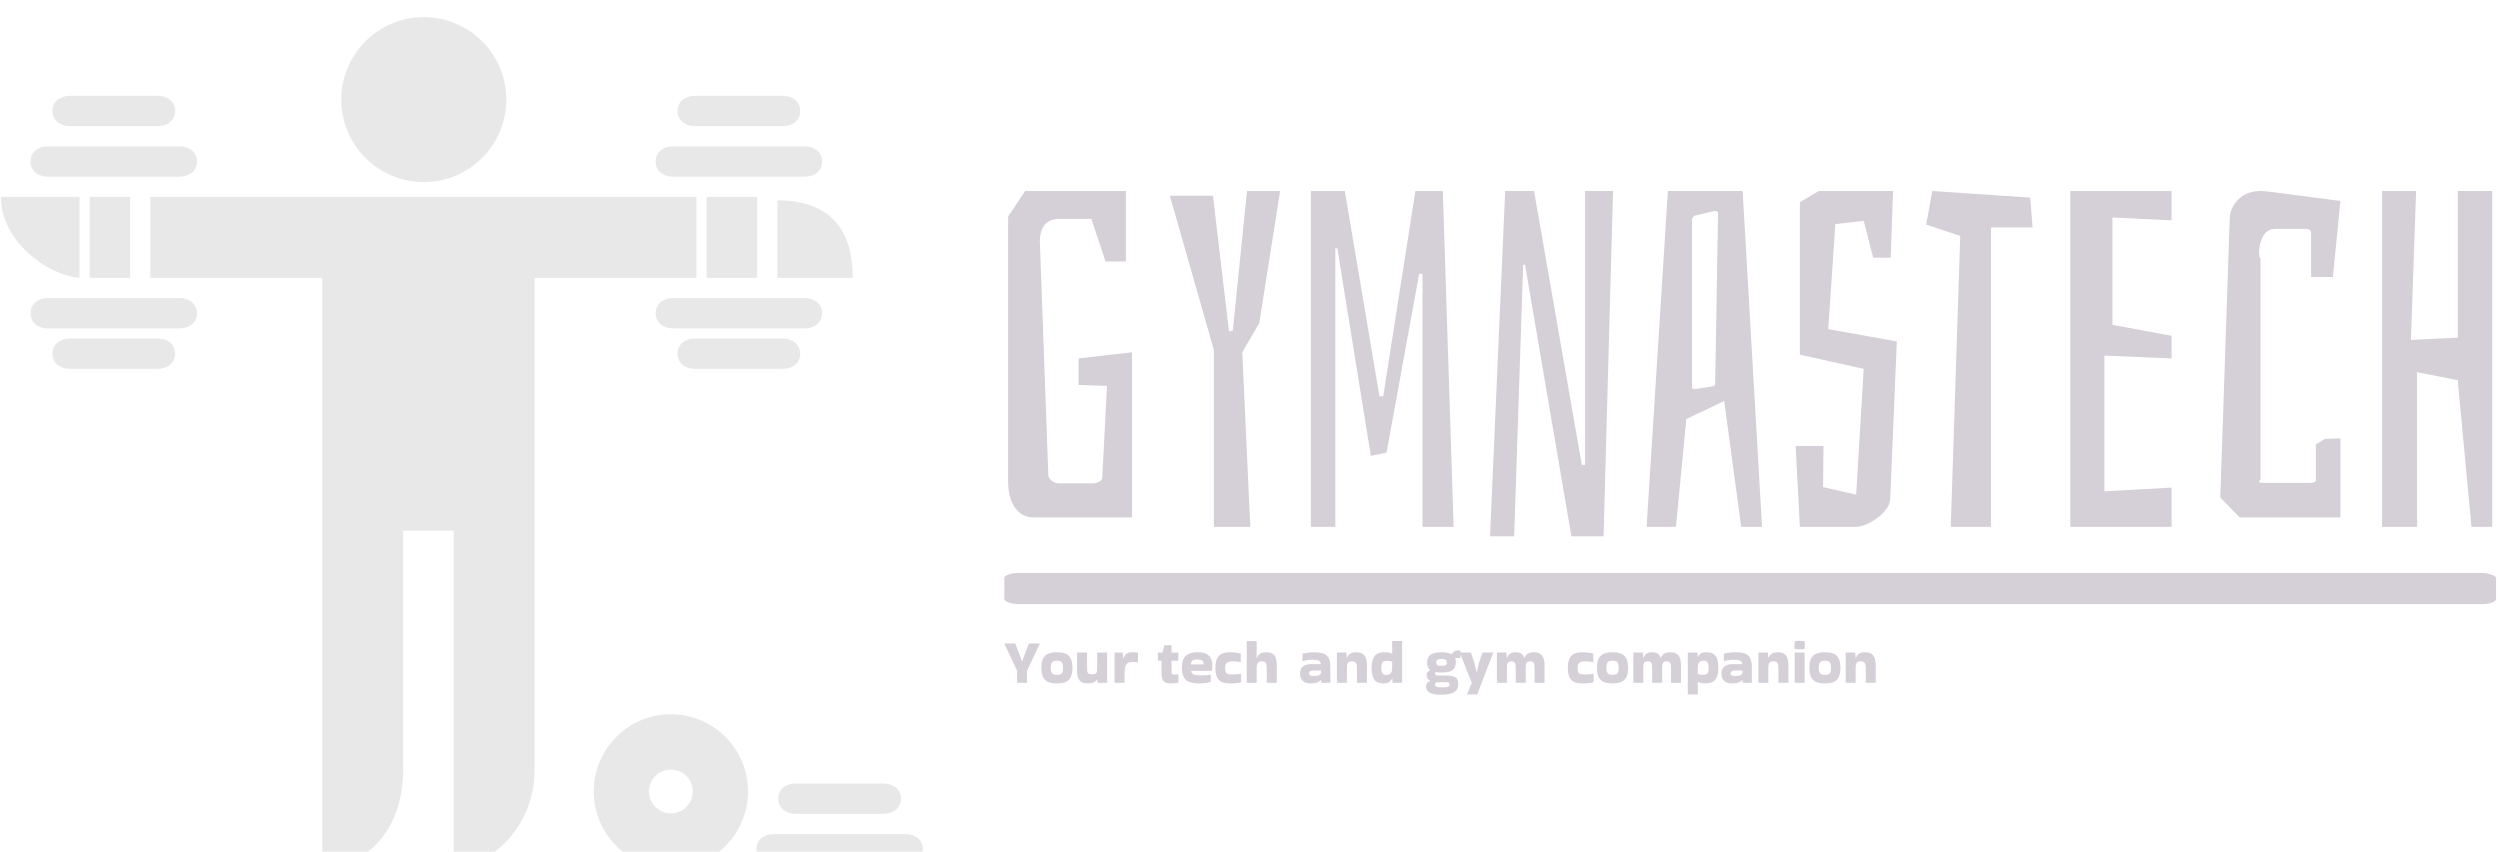 <svg xmlns="http://www.w3.org/2000/svg" version="1.1" xmlns:xlink="http://www.w3.org/1999/xlink" xmlns:svgjs="http://svgjs.dev/svgjs" width="1500" height="511" viewBox="0 0 1500 511"><g transform="matrix(1,0,0,1,-0.909,10.209)"><svg viewBox="0 0 396 135" data-background-color="#4d1d3b" preserveAspectRatio="xMidYMid meet" height="511" width="1500" xmlns="http://www.w3.org/2000/svg" xmlns:xlink="http://www.w3.org/1999/xlink"><g id="tight-bounds" transform="matrix(1,0,0,1,0.24,0.016)"><svg viewBox="0 0 395.52 134.969" height="134.969" width="395.52"><g><svg viewBox="0 0 664.873 226.884" height="134.969" width="395.52"><g transform="matrix(1,0,0,1,267.375,46.332)"><svg viewBox="0 0 397.498 134.22" height="134.22" width="397.498"><g id="textblocktransform"><svg viewBox="0 0 397.498 134.22" height="134.22" width="397.498" id="textblock"><g><rect width="397.498" height="8.298" x="0" y="101.785" fill="#d5cfd8" opacity="1" stroke-width="0" stroke="transparent" fill-opacity="1" class="rect-yte-0" data-fill-palette-color="primary" rx="1%" id="yte-0" data-palette-color="#d5cfd8"></rect></g><g transform="matrix(1,0,0,1,0.989,0)"><svg viewBox="0 0 395.52 92.011" height="92.011" width="395.52"><g transform="matrix(1,0,0,1,0,0)"><svg width="395.52" viewBox="2.5 -35.5 156.88 36.5" height="92.011" data-palette-color="#d5cfd8"><path d="M15.6-1L5.1-1Q4-1 3.25-2 2.5-3 2.5-4.85L2.5-4.85 2.5-32.8 4.3-35.5 14.95-35.5 14.95-28.05 12.8-28.05 11.3-32.55 7.95-32.55Q5.95-32.55 5.85-30.3L5.85-30.3 6.75-5.5Q6.75-5.15 7.1-4.88 7.45-4.6 7.8-4.6L7.8-4.6 11.45-4.6Q11.8-4.6 12.13-4.78 12.45-4.95 12.45-5.2L12.45-5.2 12.95-14.9 9.95-15 9.95-17.8 15.6-18.45 15.6-1ZM27.25-18.45L28.1 0 24.25 0 24.25-18.7 19.6-35 24.15-35 25.85-20.65 26.25-20.75 27.75-35.5 31.25-35.5 29.05-21.55 27.25-18.45ZM37.09 0L34.5 0 34.5-35.5 38.09-35.5 41.75-13.8 42.15-13.8 45.55-35.5 48.45-35.5 49.59 0 46.3 0 46.3-26.75 45.95-26.75 42.5-7.85 40.84-7.5 37.3-29.45 37.09-29.45 37.09 0ZM66.44-35.5L65.44 1 62.04 1 57.14-27.7 56.94-27.7 55.99 1 53.44 1 55.04-35.5 58.09-35.5 63.14-6.55 63.49-6.55 63.49-35.5 66.44-35.5ZM80.14-35.5L82.19 0 79.99 0 78.19-13.3 74.19-11.4 73.09 0 69.99 0 72.24-35.5 80.14-35.5ZM77.54-33.1Q77.54-33.4 77.24-33.4L77.24-33.4 75.09-32.9Q74.79-32.75 74.79-32.4L74.79-32.4 74.79-14.8Q74.79-14.55 75.09-14.55L75.09-14.55 76.94-14.85Q77.24-14.85 77.24-15.15L77.24-15.15 77.54-33.1ZM95.79-28.45L93.94-28.45 92.94-32.35 89.94-32 89.19-20.9 96.44-19.6 95.74-3Q95.74-2 94.44-1 93.14 0 92.04 0L92.04 0 86.19 0 85.74-8.55 88.69-8.55 88.64-4.2 92.14-3.4 92.94-16.7 86.19-18.2 86.19-34.3 88.19-35.5 96.04-35.5 95.79-28.45ZM100.19-35.5L110.54-34.8 110.79-31.65 106.39-31.65 106.39 0 102.14 0 103.14-30.75 99.54-31.95 100.19-35.5ZM125.48-4.15L125.48 0 114.78 0 114.78-35.5 125.48-35.5 125.48-32.4 119.23-32.7 119.23-21.35 125.48-20.2 125.48-17.8 118.38-18.1 118.38-3.75 125.48-4.15ZM143.33-9.35L143.33-1 132.68-1 130.63-3.1 131.63-32.65Q131.68-33.75 132.56-34.63 133.43-35.5 134.98-35.5L134.98-35.5 135.63-35.45 143.33-34.45 142.53-26.4 140.23-26.4 140.23-31.05Q140.23-31.5 139.63-31.5L139.63-31.5 136.53-31.5Q135.58-31.5 135.16-30.73 134.73-29.95 134.73-29L134.73-29Q134.73-28.45 134.88-28.35L134.88-28.35 134.88-4.95Q134.73-4.9 134.73-4.8L134.73-4.8Q134.73-4.65 135.18-4.65L135.18-4.65 140.13-4.65Q140.73-4.65 140.73-4.95L140.73-4.95 140.73-8.7 141.68-9.3 143.33-9.35ZM157.18 0L155.73-15.5 151.43-16.35 151.43 0 147.73 0 147.73-35.5 151.33-35.5 150.78-19.75 155.73-20 155.73-35.5 159.38-35.5 159.38 0 157.18 0Z" opacity="1" transform="matrix(1,0,0,1,0,0)" fill="#d5cfd8" class="wordmark-text-0" data-fill-palette-color="primary" id="text-0"></path></svg></g></svg></g><g transform="matrix(1,0,0,1,0,119.858)"><svg viewBox="0 0 232.21 14.362" height="14.362" width="232.21"><g transform="matrix(1,0,0,1,0,0)"><svg width="232.21" viewBox="0 -34.25 700.83 43.35" height="14.362" data-palette-color="#d5cfd8"><path d="M18.25-0.45L10.25-0.45 10.25-10.25 0-31.95 0-32.1 8.75-32.1Q10.3-28.05 11.23-25.63 12.15-23.2 12.68-21.83 13.2-20.45 13.5-19.6 13.8-18.75 14.15-17.8L14.15-17.8 14.35-17.8Q14.7-18.75 15-19.6 15.3-20.45 15.83-21.83 16.35-23.2 17.28-25.63 18.2-28.05 19.75-32.1L19.75-32.1 28.5-32.1 28.5-31.95 18.25-10.25 18.25-0.45ZM29.75-12.45L29.75-12.45Q29.75-19.15 32.6-22.1 35.45-25.05 42.25-25.05L42.25-25.05Q46.8-25.05 49.55-23.75 52.3-22.45 53.52-19.68 54.75-16.9 54.75-12.45L54.75-12.45Q54.75-8.05 53.52-5.3 52.3-2.55 49.55-1.28 46.8 0 42.25 0L42.25 0Q35.45 0 32.6-2.93 29.75-5.85 29.75-12.45ZM42.25-6.85L42.25-6.85Q45.15-6.85 46.17-8.13 47.2-9.4 47.2-12.6L47.2-12.6Q47.2-15.65 46.17-16.98 45.15-18.3 42.25-18.3L42.25-18.3Q39.45-18.3 38.37-16.98 37.3-15.65 37.3-12.6L37.3-12.6Q37.3-9.4 38.37-8.13 39.45-6.85 42.25-6.85ZM67 0L67 0Q62.4 0 60.45-2.45 58.5-4.9 58.5-9.45L58.5-9.45 58.5-24.8 66.5-24.8 66.55-11.4Q66.55-9.15 67.34-8.22 68.15-7.3 70.59-7.3L70.59-7.3Q72.95-7.3 73.77-8.13 74.59-8.95 74.65-10.95L74.65-10.95 74.65-24.8 82.65-24.8 82.65-0.45 75.05-0.45 74.65-3.2 74.5-3.2Q73.84-1.75 71.84-0.88 69.84 0 67 0ZM96.74-9.25L96.64-0.45 88.64-0.45 88.64-24.8 95.14-24.8 95.79-19.8 95.94-19.8Q96.39-22.6 98.09-23.83 99.79-25.05 103.14-25.05L103.14-25.05Q104.49-25.05 105.59-24.93 106.69-24.8 107.44-24.7L107.44-24.7 107.44-16.9 107.34-16.8Q106.54-17 105.52-17.15 104.49-17.3 103.19-17.3L103.19-17.3Q101.34-17.3 99.87-16.7 98.39-16.1 97.57-14.38 96.74-12.65 96.74-9.25L96.74-9.25 96.74-9.25ZM126.44-7.75L126.44-7.75 126.44-18.25 123.44-18.25 123.44-24.75 127.19-24.75 128.69-30.7 134.44-30.7 134.44-24.75 139.89-24.75 139.89-18.25 134.44-18.25 134.44-9.5Q134.44-8.1 134.79-7.58 135.14-7.05 136.39-7.05L136.39-7.05Q137.19-7.05 138.09-7.13 138.99-7.2 139.89-7.3L139.89-7.3 140.04-7.2 140.04-0.7Q137.64 0 133.69 0L133.69 0Q129.74 0 128.09-1.8 126.44-3.6 126.44-7.75ZM165.99-6.8L165.99-1.25Q164.59-0.75 162.11-0.38 159.64 0 156.24 0L156.24 0Q151.94 0 148.91-1.13 145.89-2.25 144.34-4.98 142.79-7.7 142.79-12.55L142.79-12.55Q142.79-19.15 145.81-22.1 148.84-25.05 155.19-25.05L155.19-25.05Q159.74-25.05 162.36-23.75 164.99-22.45 166.11-20.08 167.24-17.7 167.24-14.45L167.24-14.45Q167.24-13.5 167.16-12.4 167.09-11.3 166.89-10.25L166.89-10.25 166.69-10.05 150.24-10.05Q150.59-7.85 152.31-7.15 154.04-6.45 157.94-6.45L157.94-6.45Q160.54-6.45 162.26-6.58 163.99-6.7 165.79-6.95L165.79-6.95 165.99-6.8ZM150.09-15.3L160.29-15.3Q160.29-16.5 159.91-17.38 159.54-18.25 158.44-18.73 157.34-19.2 155.19-19.2L155.19-19.2Q152.04-19.2 151.06-18.13 150.09-17.05 150.09-15.3L150.09-15.3ZM190.23-7.65L190.43-7.5 190.43-1Q189.18-0.5 186.73-0.25 184.28 0 181.53 0L181.53 0Q177.58 0 174.96-1.1 172.33-2.2 171.06-4.9 169.78-7.6 169.73-12.4L169.73-12.4Q169.73-17.35 171.11-20.1 172.48-22.85 175.13-23.95 177.78-25.05 181.48-25.05L181.48-25.05Q183.68-25.05 186.13-24.75 188.58-24.45 190.13-23.95L190.13-23.95 190.18-17.25 190.03-17.15Q188.53-17.45 186.83-17.6 185.13-17.75 183.48-17.75L183.48-17.75Q180.13-17.75 178.83-16.5 177.53-15.25 177.53-12.3L177.53-12.3Q177.53-10.05 178.08-8.95 178.63-7.85 179.93-7.5 181.23-7.15 183.48-7.15L183.48-7.15Q185.23-7.15 186.83-7.3 188.43-7.45 190.23-7.65L190.23-7.65ZM202.93-12.95L202.93-0.45 194.93-0.45 194.93-34.05 202.93-34.05 202.93-20.35 203.08-20.35Q203.78-22.6 205.66-23.83 207.53-25.05 210.58-25.05L210.58-25.05Q213.48-25.05 215.36-24.1 217.23-23.15 218.16-20.78 219.08-18.4 219.08-14.1L219.08-14.1 219.08-0.45 211.08-0.45 211.03-12.55Q211.03-15.35 210.18-16.55 209.33-17.75 206.98-17.75L206.98-17.75Q204.88-17.75 203.93-16.65 202.98-15.55 202.93-12.95L202.93-12.95ZM248.78-25.05L248.78-25.05Q253.58-25.05 256.52-24.05 259.48-23.05 260.85-20.38 262.23-17.7 262.23-12.65L262.23-12.65 262.23-0.45 254.97-0.45 254.72-2.75 254.58-2.75Q253.63-1.5 251.63-0.75 249.63 0 246.43 0L246.43 0Q237.78 0 237.78-8.1L237.78-8.1Q237.78-11.55 240.05-13.53 242.33-15.5 247.22-15.5L247.22-15.5 254.63-15.5Q254.28-17.6 252.83-18.32 251.38-19.05 247.88-19.05L247.88-19.05Q245.68-19.05 243.55-18.73 241.43-18.4 239.83-18L239.83-18 239.68-18.1 239.72-23.9Q240.72-24.2 242.28-24.48 243.83-24.75 245.55-24.9 247.28-25.05 248.78-25.05ZM248.47-5.9L248.47-5.9Q251.58-5.9 253.13-6.68 254.68-7.45 254.72-9.15L254.72-9.15 254.72-10.4 249.08-10.4Q246.88-10.4 246-9.78 245.13-9.15 245.13-8.1L245.13-8.1Q245.13-6.85 246.03-6.38 246.93-5.9 248.47-5.9ZM275.47-13L275.47-0.45 267.47-0.45 267.47-24.8 275.07-24.8 275.47-20.35 275.62-20.35Q276.32-22.6 278.12-23.83 279.92-25.05 283.12-25.05L283.12-25.05Q287.47-25.05 289.55-22.6 291.62-20.15 291.62-14.1L291.62-14.1 291.62-0.45 283.62-0.45 283.57-12.55Q283.57-15.35 282.72-16.55 281.87-17.75 279.52-17.75L279.52-17.75Q277.32-17.75 276.42-16.68 275.52-15.6 275.47-13L275.47-13ZM319.92-0.45L312.32-0.45 312.02-4 311.82-4Q310.97-2 309.39-1 307.82 0 304.82 0L304.82 0Q299.97 0 297.72-2.83 295.47-5.65 295.37-11.35L295.37-11.35Q295.32-16.45 296.42-19.45 297.52-22.45 299.87-23.75 302.22-25.05 305.87-25.05L305.87-25.05Q307.77-25.05 309.32-24.73 310.87-24.4 311.82-23.85L311.82-23.85 311.92-23.9 311.92-34.1 319.92-34.1 319.92-0.45ZM307.42-6.8L307.42-6.8Q309.42-6.8 310.67-8.05 311.92-9.3 311.92-12.2L311.92-12.2 311.92-17.45Q310.07-18.2 307.57-18.2L307.57-18.2Q305.22-18.2 304.19-17.07 303.17-15.95 303.17-12.55L303.17-12.55Q303.17-9.65 304-8.22 304.82-6.8 307.42-6.8ZM342.72-1.95L342.72-2.1Q341.06-2.8 340.31-3.9 339.56-5 339.56-6.55L339.56-6.55Q339.56-7.95 340.34-9 341.12-10.05 342.42-10.65L342.42-10.65 342.42-10.8Q341.17-11.8 340.59-13.33 340.02-14.85 340.02-16.85L340.02-16.85Q340.02-20.85 342.62-22.95 345.22-25.05 351.62-25.05L351.62-25.05Q356.87-25.05 359.62-23.55L359.62-23.55 359.87-23.55Q360.67-24.85 361.92-25.7 363.17-26.55 364.97-26.55L364.97-26.55Q365.52-26.55 365.97-26.53 366.42-26.5 366.81-26.45L366.81-26.45 366.81-20.3Q365.87-20.5 364.56-20.5L364.56-20.5Q363.52-20.5 362.56-20.3L362.56-20.3Q363.12-18.85 363.12-16.85L363.12-16.85Q363.12-12.55 360.52-10.65 357.92-8.75 351.62-8.75L351.62-8.75Q350.17-8.75 348.92-8.85 347.67-8.95 346.62-9.15L346.62-9.15Q346.42-8.75 346.42-8.2L346.42-8.2Q346.42-7.4 346.94-6.88 347.47-6.35 348.77-6.35L348.77-6.35 355.97-6.35Q360.56-6.35 362.84-4.9 365.12-3.45 365.12 0.7L365.12 0.7Q365.12 4.8 361.92 6.95 358.72 9.1 351.12 9.1L351.12 9.1Q344.87 9.1 342.02 7.43 339.17 5.75 339.17 2.55L339.17 2.55Q339.17 0.8 340.12-0.38 341.06-1.55 342.72-1.95L342.72-1.95ZM351.62-14.1L351.62-14.1Q353.97-14.1 354.92-14.68 355.87-15.25 355.87-16.75L355.87-16.75Q355.87-18.25 354.92-18.95 353.97-19.65 351.62-19.65L351.62-19.65Q349.22-19.65 348.27-18.95 347.31-18.25 347.31-16.75L347.31-16.75Q347.31-15.25 348.27-14.68 349.22-14.1 351.62-14.1ZM352.06 3.2L352.06 3.2Q354.72 3.2 355.97 2.95 357.22 2.7 357.62 2.2 358.02 1.7 358.02 0.95L358.02 0.95Q358.02 0.1 357.52-0.43 357.02-0.95 356.02-0.95L356.02-0.95 348.37-0.95Q347.37-0.95 346.87-0.43 346.37 0.1 346.37 0.95L346.37 0.95Q346.37 1.7 346.79 2.2 347.22 2.7 348.44 2.95 349.67 3.2 352.06 3.2ZM372.11 8.85L372.11 8.75 375.96-0.4 366.31-24.7 366.31-24.8 375.26-24.8Q376.66-20.85 377.89-16.85 379.11-12.85 379.86-8.65L379.86-8.65 379.96-8.65Q380.71-12.8 381.89-16.8 383.06-20.8 384.56-24.8L384.56-24.8 393.16-24.8 393.16-24.65 380.31 8.85 372.11 8.85ZM426.41-25.05L426.41-25.05Q430.11-25.05 432.29-22.6 434.46-20.15 434.46-14.1L434.46-14.1 434.46-0.45 426.46-0.45 426.41-13.1Q426.41-15.55 425.69-16.65 424.96-17.75 422.86-17.75L422.86-17.75Q420.76-17.75 420.04-16.65 419.31-15.55 419.31-13.1L419.31-13.1 419.31-0.45 411.31-0.45 411.26-13.1Q411.26-15.55 410.54-16.65 409.81-17.75 407.71-17.75L407.71-17.75Q405.61-17.75 404.89-16.65 404.16-15.55 404.16-13.1L404.16-13.1 404.16-0.45 396.16-0.45 396.16-24.8 403.76-24.8 404.16-20.35 404.31-20.35Q404.96-22.55 406.59-23.8 408.21-25.05 411.21-25.05L411.21-25.05Q414.21-25.05 415.94-23.8 417.66-22.55 418.16-20.35L418.16-20.35 418.31-20.35Q418.96-22.6 420.84-23.83 422.71-25.05 426.41-25.05ZM473.71-7.65L473.91-7.5 473.91-1Q472.66-0.5 470.21-0.25 467.76 0 465.01 0L465.01 0Q461.06 0 458.43-1.1 455.81-2.2 454.53-4.9 453.26-7.6 453.21-12.4L453.21-12.4Q453.21-17.35 454.58-20.1 455.96-22.85 458.61-23.95 461.26-25.05 464.96-25.05L464.96-25.05Q467.16-25.05 469.61-24.75 472.06-24.45 473.61-23.95L473.61-23.95 473.66-17.25 473.51-17.15Q472.01-17.45 470.31-17.6 468.61-17.75 466.96-17.75L466.96-17.75Q463.61-17.75 462.31-16.5 461.01-15.25 461.01-12.3L461.01-12.3Q461.01-10.05 461.56-8.95 462.11-7.85 463.41-7.5 464.71-7.15 466.96-7.15L466.96-7.15Q468.71-7.15 470.31-7.3 471.91-7.45 473.71-7.65L473.71-7.65ZM476.65-12.45L476.65-12.45Q476.65-19.15 479.5-22.1 482.35-25.05 489.15-25.05L489.15-25.05Q493.7-25.05 496.45-23.75 499.2-22.45 500.43-19.68 501.65-16.9 501.65-12.45L501.65-12.45Q501.65-8.05 500.43-5.3 499.2-2.55 496.45-1.28 493.7 0 489.15 0L489.15 0Q482.35 0 479.5-2.93 476.65-5.85 476.65-12.45ZM489.15-6.85L489.15-6.85Q492.05-6.85 493.08-8.13 494.1-9.4 494.1-12.6L494.1-12.6Q494.1-15.65 493.08-16.98 492.05-18.3 489.15-18.3L489.15-18.3Q486.35-18.3 485.28-16.98 484.2-15.65 484.2-12.6L484.2-12.6Q484.2-9.4 485.28-8.13 486.35-6.85 489.15-6.85ZM536.15-25.05L536.15-25.05Q539.85-25.05 542.03-22.6 544.2-20.15 544.2-14.1L544.2-14.1 544.2-0.45 536.2-0.45 536.15-13.1Q536.15-15.55 535.43-16.65 534.7-17.75 532.6-17.75L532.6-17.75Q530.5-17.75 529.78-16.65 529.05-15.55 529.05-13.1L529.05-13.1 529.05-0.45 521.05-0.45 521-13.1Q521-15.55 520.28-16.65 519.55-17.75 517.45-17.75L517.45-17.75Q515.35-17.75 514.63-16.65 513.9-15.55 513.9-13.1L513.9-13.1 513.9-0.45 505.9-0.45 505.9-24.8 513.5-24.8 513.9-20.35 514.05-20.35Q514.7-22.55 516.33-23.8 517.95-25.05 520.95-25.05L520.95-25.05Q523.95-25.05 525.68-23.8 527.4-22.55 527.9-20.35L527.9-20.35 528.05-20.35Q528.7-22.6 530.58-23.83 532.45-25.05 536.15-25.05ZM557.7-1.15L557.7 8.85 549.7 8.85 549.7-24.8 557.3-24.8 557.7-21.35 557.7-21.05 557.8-21.05Q558.65-23.1 560.22-24.08 561.8-25.05 564.8-25.05L564.8-25.05Q569.65-25.05 571.92-22.23 574.2-19.4 574.25-13.7L574.25-13.7Q574.35-8.65 573.22-5.63 572.1-2.6 569.75-1.3 567.4 0 563.75 0L563.75 0Q561.85 0 560.32-0.35 558.8-0.7 557.8-1.2L557.8-1.2 557.7-1.15ZM562.2-18.25L562.2-18.25Q560.2-18.25 558.95-17.03 557.7-15.8 557.7-12.85L557.7-12.85 557.7-7.6Q559.55-6.85 562.05-6.85L562.05-6.85Q564.4-6.85 565.42-7.98 566.45-9.1 566.45-12.5L566.45-12.5Q566.45-15.45 565.65-16.85 564.85-18.25 562.2-18.25ZM587.74-25.05L587.74-25.05Q592.54-25.05 595.49-24.05 598.44-23.05 599.82-20.38 601.19-17.7 601.19-12.65L601.19-12.65 601.19-0.45 593.94-0.45 593.69-2.75 593.54-2.75Q592.59-1.5 590.59-0.75 588.59 0 585.39 0L585.39 0Q576.74 0 576.74-8.1L576.74-8.1Q576.74-11.55 579.02-13.53 581.29-15.5 586.19-15.5L586.19-15.5 593.59-15.5Q593.24-17.6 591.79-18.32 590.34-19.05 586.84-19.05L586.84-19.05Q584.64-19.05 582.52-18.73 580.39-18.4 578.79-18L578.79-18 578.64-18.1 578.69-23.9Q579.69-24.2 581.24-24.48 582.79-24.75 584.52-24.9 586.24-25.05 587.74-25.05ZM587.44-5.9L587.44-5.9Q590.54-5.9 592.09-6.68 593.64-7.45 593.69-9.15L593.69-9.15 593.69-10.4 588.04-10.4Q585.84-10.4 584.97-9.78 584.09-9.15 584.09-8.1L584.09-8.1Q584.09-6.85 584.99-6.38 585.89-5.9 587.44-5.9ZM614.44-13L614.44-0.45 606.44-0.45 606.44-24.8 614.04-24.8 614.44-20.35 614.59-20.35Q615.29-22.6 617.09-23.83 618.89-25.05 622.09-25.05L622.09-25.05Q626.44-25.05 628.52-22.6 630.59-20.15 630.59-14.1L630.59-14.1 630.59-0.45 622.59-0.45 622.54-12.55Q622.54-15.35 621.69-16.55 620.84-17.75 618.49-17.75L618.49-17.75Q616.29-17.75 615.39-16.68 614.49-15.6 614.44-13L614.44-13ZM643.64-33.85L643.64-33.85Q643.79-32.05 643.79-30.85L643.79-30.85Q643.79-30.15 643.76-29.43 643.74-28.7 643.64-27.8L643.64-27.8Q642.59-27.6 641.59-27.5 640.59-27.4 639.59-27.4L639.59-27.4Q638.64-27.4 637.66-27.5 636.69-27.6 635.69-27.8L635.69-27.8Q635.59-28.65 635.54-29.38 635.49-30.1 635.49-30.8L635.49-30.8Q635.49-31.45 635.54-32.2 635.59-32.95 635.69-33.85L635.69-33.85Q636.69-34.1 637.71-34.18 638.74-34.25 639.74-34.25L639.74-34.25Q640.69-34.25 641.66-34.18 642.64-34.1 643.64-33.85ZM643.64-24.8L643.64-0.45 635.64-0.45 635.64-24.8 643.64-24.8ZM647.44-12.45L647.44-12.45Q647.44-19.15 650.29-22.1 653.14-25.05 659.94-25.05L659.94-25.05Q664.49-25.05 667.24-23.75 669.99-22.45 671.21-19.68 672.44-16.9 672.44-12.45L672.44-12.45Q672.44-8.05 671.21-5.3 669.99-2.55 667.24-1.28 664.49 0 659.94 0L659.94 0Q653.14 0 650.29-2.93 647.44-5.85 647.44-12.45ZM659.94-6.85L659.94-6.85Q662.84-6.85 663.86-8.13 664.89-9.4 664.89-12.6L664.89-12.6Q664.89-15.65 663.86-16.98 662.84-18.3 659.94-18.3L659.94-18.3Q657.14-18.3 656.06-16.98 654.99-15.65 654.99-12.6L654.99-12.6Q654.99-9.4 656.06-8.13 657.14-6.85 659.94-6.85ZM684.68-13L684.68-0.45 676.68-0.45 676.68-24.8 684.28-24.8 684.68-20.35 684.83-20.35Q685.53-22.6 687.33-23.83 689.13-25.05 692.33-25.05L692.33-25.05Q696.68-25.05 698.76-22.6 700.83-20.15 700.83-14.1L700.83-14.1 700.83-0.45 692.83-0.45 692.78-12.55Q692.78-15.35 691.93-16.55 691.08-17.75 688.73-17.75L688.73-17.75Q686.53-17.75 685.63-16.68 684.73-15.6 684.68-13L684.68-13Z" opacity="1" transform="matrix(1,0,0,1,0,0)" fill="#d5cfd8" class="slogan-text-1" data-fill-palette-color="secondary" id="text-1"></path></svg></g></svg></g></svg></g></svg></g><g><svg viewBox="0 0 245.654 226.884" height="226.884" width="245.654"><g><svg xmlns="http://www.w3.org/2000/svg" xmlns:xlink="http://www.w3.org/1999/xlink" version="1.0" x="0" y="0" viewBox="4.225 10.22 91.157 84.192" enable-background="new 0 0 100 100" xml:space="preserve" height="226.884" width="245.654" class="icon-icon-0" data-fill-palette-color="accent" id="icon-0"><path d="M46.041 26.532A8.155 8.155 0 0 0 54.198 18.375 8.16 8.16 0 0 0 46.04 10.22 8.16 8.16 0 0 0 37.885 18.375 8.155 8.155 0 0 0 46.04 26.532" fill="#e8e8e8" data-fill-palette-color="accent"></path><path d="M70.7 26H83.69C84.649 26 85.424 25.457 85.424 24.5 85.423 23.542 84.648 23 83.69 23H70.7C69.743 23 68.968 23.542 68.968 24.5 68.968 25.457 69.743 26 70.7 26" fill="#e8e8e8" data-fill-palette-color="accent"></path><path d="M72.865 21H81.525C82.484 21 83.259 20.457 83.259 19.5S82.483 18 81.526 18H72.865C71.908 18 71.133 18.543 71.133 19.5S71.908 21 72.865 21" fill="#e8e8e8" data-fill-palette-color="accent"></path><path d="M68.968 39.5C68.968 40.457 69.743 41 70.7 41H83.69C84.649 41 85.424 40.457 85.424 39.5S84.648 38 83.69 38H70.7C69.743 38 68.968 38.543 68.968 39.5" fill="#e8e8e8" data-fill-palette-color="accent"></path><path d="M72.865 45H81.525C82.484 45 83.259 44.457 83.259 43.5S82.483 42 81.526 42H72.865C71.908 42 71.133 42.543 71.133 43.5S71.908 45 72.865 45" fill="#e8e8e8" data-fill-palette-color="accent"></path><rect x="74" y="28" width="5" height="8" fill="#e8e8e8" data-fill-palette-color="accent"></rect><path d="M93.65 91H80.66C79.701 91 78.926 91.543 78.926 92.5S79.702 94 80.66 94H93.65C94.608 94 95.382 93.457 95.382 92.5S94.608 91 93.65 91" fill="#e8e8e8" data-fill-palette-color="accent"></path><path d="M81.092 87.5C81.092 88.457 81.867 89 82.824 89H91.485C92.443 89 93.217 88.457 93.217 87.5S92.443 86 91.485 86H82.825C81.866 86 81.091 86.543 81.091 87.5" fill="#e8e8e8" data-fill-palette-color="accent"></path><path d="M8.889 26H21.879C22.838 26 23.613 25.457 23.613 24.5 23.612 23.542 22.837 23 21.88 23H8.889C7.93 23 7.157 23.542 7.157 24.5 7.157 25.457 7.93 26 8.889 26" fill="#e8e8e8" data-fill-palette-color="accent"></path><path d="M11.054 21H19.714C20.672 21 21.447 20.457 21.447 19.5S20.672 18 19.714 18H11.054C10.096 18 9.322 18.543 9.322 19.5S10.096 21 11.054 21" fill="#e8e8e8" data-fill-palette-color="accent"></path><path d="M21.88 38H8.889C7.93 38 7.157 38.543 7.157 39.5S7.93 41 8.889 41H21.879C22.838 41 23.613 40.457 23.613 39.5S22.837 38 21.88 38" fill="#e8e8e8" data-fill-palette-color="accent"></path><path d="M19.714 42H11.054C10.096 42 9.322 42.543 9.322 43.5S10.096 45 11.054 45H19.714C20.672 45 21.447 44.457 21.447 43.5S20.672 42 19.714 42" fill="#e8e8e8" data-fill-palette-color="accent"></path><rect x="13" y="28" width="4" height="8" fill="#e8e8e8" data-fill-palette-color="accent"></rect><path d="M81 36H88.454C88.454 31 86 28.338 81 28.338z" fill="#e8e8e8" data-fill-palette-color="accent"></path><path d="M12 28H4.225C4.225 32.32 8.759 35.744 12 35.995z" fill="#e8e8e8" data-fill-palette-color="accent"></path><path d="M73 36V28H19V36H36V94.185C41 94.185 44 89.936 44 84.696V61H49V94.185C53 94.185 57 89.936 57 84.696V36z" fill="#e8e8e8" data-fill-palette-color="accent"></path><path d="M70.47 79.155C66.26 79.155 62.845 82.572 62.845 86.787A7.625 7.625 0 0 0 70.47 94.412 7.627 7.627 0 0 0 78.102 86.787 7.63 7.63 0 0 0 70.47 79.155M70.47 88.952A2.167 2.167 0 0 1 68.305 86.787C68.305 85.589 69.272 84.622 70.47 84.622S72.635 85.589 72.635 86.787C72.635 87.977 71.667 88.952 70.47 88.952" fill="#e8e8e8" data-fill-palette-color="accent"></path></svg></g></svg></g></svg></g><defs></defs></svg><rect width="395.52" height="134.969" fill="none" stroke="none" visibility="hidden"></rect></g></svg></g></svg>